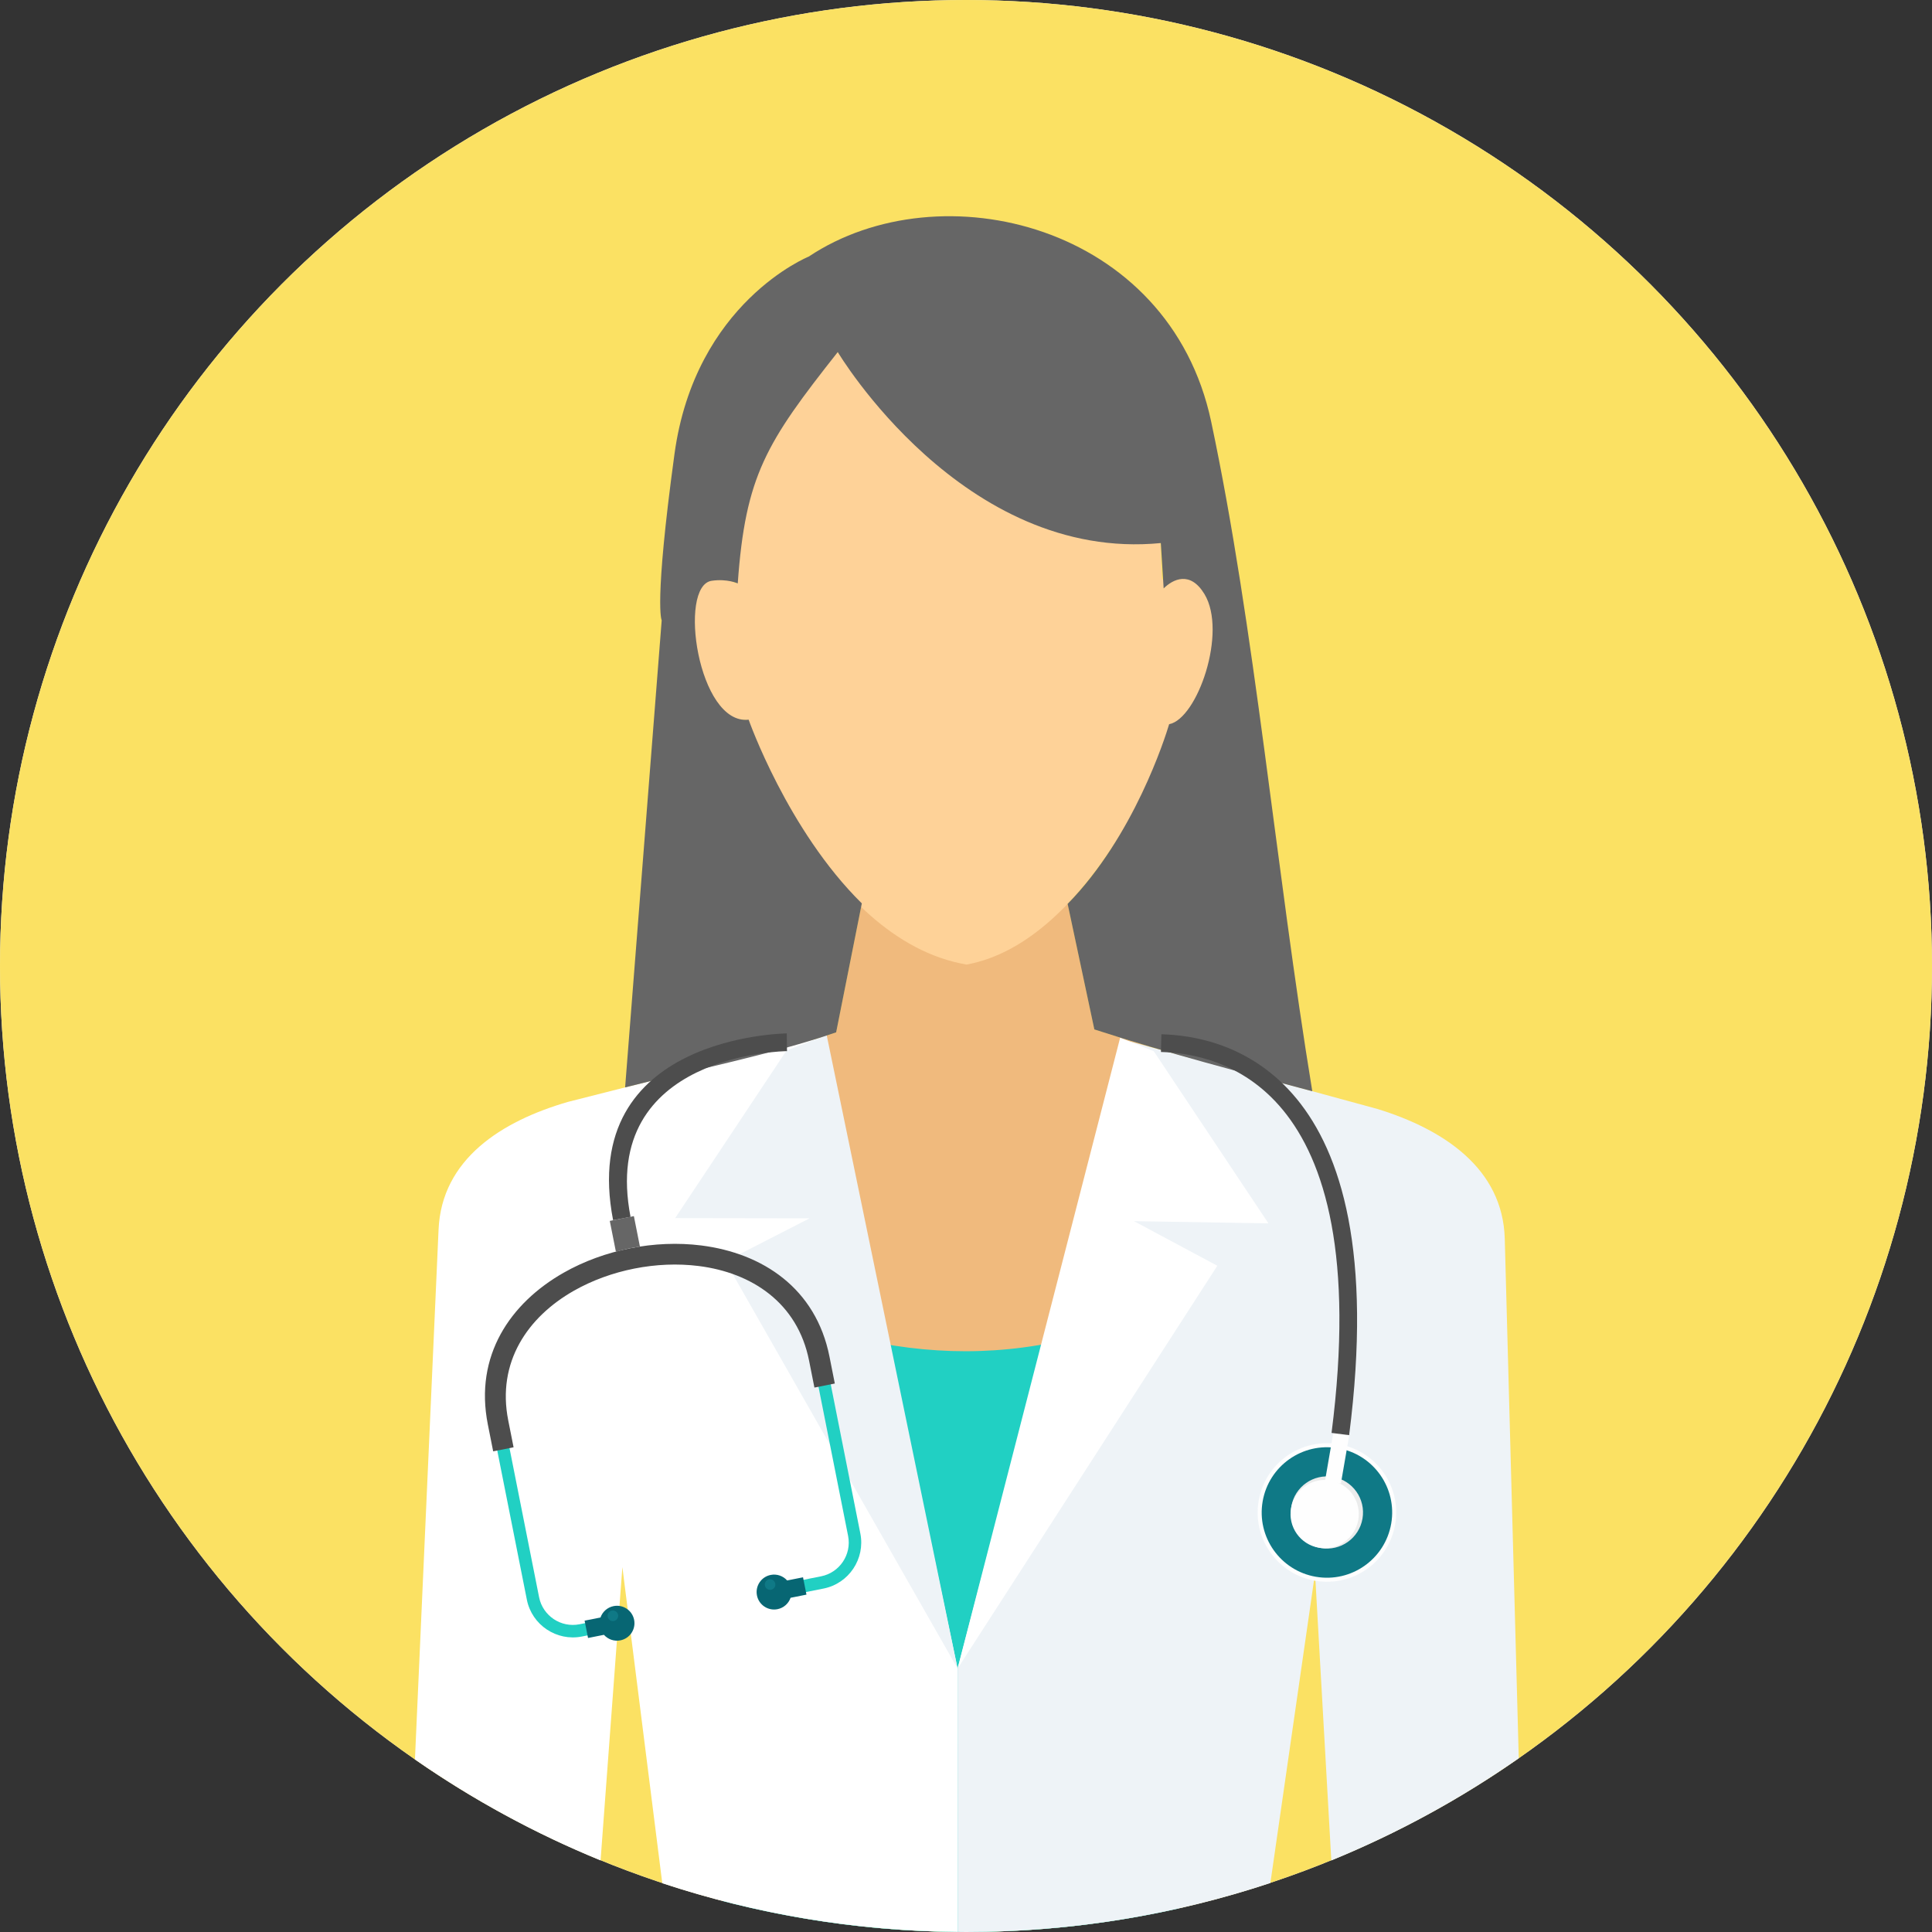 <?xml version="1.0"?>
<svg xmlns="http://www.w3.org/2000/svg" xmlns:xlink="http://www.w3.org/1999/xlink" xmlns:svgjs="http://svgjs.com/svgjs" version="1.1" width="512" height="512" x="0" y="0" viewBox="0 0 512 512" style="enable-background:new 0 0 512 512" xml:space="preserve" class=""><rect x="0" y="0" width="512" height="512" fill="#333333" stroke="none"/><g>
<circle xmlns="http://www.w3.org/2000/svg" style="" cx="256" cy="256" r="256" fill="#ecf0f1" data-original="#ecf0f1"/>
<circle xmlns="http://www.w3.org/2000/svg" style="" cx="256" cy="256" r="256" fill="#fbe163" data-original="#fad24d" class=""/>
<path xmlns="http://www.w3.org/2000/svg" style="" d="M228.546,238.629l-6.957,34.955l-23.307,8.016l13.793,217.594l88.682-0.503l4.142-221.201  l-14.885-4.683l-7.586-35.659L228.546,238.629L228.546,238.629z" fill="#f0ba7d" data-original="#f0ba7d"/>
<path xmlns="http://www.w3.org/2000/svg" style="" d="M192.992,342.31c38.801,18.812,78.715,22.761,120.732,1.065l-1.432,162.402  C294.176,509.84,275.341,512,256,512c-22.256,0-43.846-2.844-64.432-8.182L192.992,342.31z" fill="#21d0c3" data-original="#21d0c3"/>
<path xmlns="http://www.w3.org/2000/svg" style="" d="M297.499,275.471l67.592,18.434c17.527,5.411,33.188,15.775,33.689,34.4l3.707,137.649  c-15.404,10.768-32.048,19.876-49.674,27.085l-4.314-76.125l-11.837,82.104C311.304,507.439,284.186,512,256.001,512  c-0.736,0-1.466-0.022-2.201-0.028l-0.028-69.787L297.499,275.471z" fill="#eef3f7" data-original="#eef3f7"/>
<g xmlns="http://www.w3.org/2000/svg">
	<path style="" d="M296.855,274.993l8.907,3.593l30.383,45.612l-35.613-0.573l22.074,11.812l-68.833,106.749   L296.855,274.993L296.855,274.993z" fill="#ffffff" data-original="#ffffff"/>
	<path style="" d="M218.424,274.774l-67.907,17.239c-17.622,5.103-33.46,15.188-34.291,33.801l-6.262,140.453   c15.269,10.625,31.75,19.624,49.193,26.762l5.78-77.732l10.575,83.779c24.647,8.163,50.956,12.666,78.287,12.897l-0.028-69.787   L218.424,274.774L218.424,274.774z" fill="#ffffff" data-original="#ffffff"/>
</g>
<path xmlns="http://www.w3.org/2000/svg" style="" d="M219.076,274.306l-10.62,4.068l-29.53,44.437l35.619,0.057l-22.28,11.42l61.508,107.897  L219.076,274.306L219.076,274.306z" fill="#eef3f7" data-original="#eef3f7"/>
<path xmlns="http://www.w3.org/2000/svg" style="" d="M182.578,154.801c-1.135,11.456,1.159,36.892,15.056,35.924c0,0,20.002,58.295,58.511,64.896  c33.246-6.075,53.47-58.873,55.005-63.896c4.579,1.564,17.396-19.756,7.571-37.198c-2.818-5.002-10.795-0.952-10.795-0.952  l-0.614-14.565c-52.536,5.102-85.296-45.711-85.296-45.711c-20.027,21.785-24.845,34.219-26.987,61.314c0,0-3.761-2.335-7.936-2.424  C185.835,152.161,184.221,153.257,182.578,154.801L182.578,154.801z" fill="#fed298" data-original="#fed298" class=""/>
<path xmlns="http://www.w3.org/2000/svg" style="" d="M221.588,273.584l6.805-34.175c-19.713-19.409-29.992-48.684-29.992-48.684  c-13.432,1.498-18.826-35.521-9.789-36.814c4.133-0.592,6.9,0.703,6.9,0.703c2.035-28.608,7.545-37.307,26.503-61.314  c0,0,33.118,55.72,85.613,50.617l0.751,12.014c2.482-2.44,7.019-4.733,10.799,1.484c6.15,10.115-1.895,33.103-9.343,34.506  c-1.055,3.544-9.344,29.695-26.901,47.615l7.079,33.273c19.699,6.379,38.692,11.306,57.757,16.375  c-9.685-59.038-15.235-122.924-26.799-177.458c-11.098-52.331-71.765-66.967-106.652-43.726c0,0-30.082,12.121-35.574,52.32  c-5.49,40.197-3.389,44.071-3.389,44.071l-9.693,123.779C183.636,283.607,204.447,279.478,221.588,273.584L221.588,273.584z" fill="#666666" data-original="#666666"/>
<path xmlns="http://www.w3.org/2000/svg" style="" d="M348.527,418.914c-9.989-1.725-16.69-11.222-14.966-21.212c1.725-9.988,11.223-16.692,21.212-14.968  c9.991,1.725,16.691,11.225,14.967,21.216C368.015,413.939,358.517,420.639,348.527,418.914z" fill="#fefefe" data-original="#fefefe"/>
<path xmlns="http://www.w3.org/2000/svg" style="" d="M348.709,417.86c-9.408-1.625-15.719-10.566-14.094-19.975c1.625-9.409,10.568-15.721,19.978-14.096  c9.409,1.626,15.718,10.571,14.094,19.979C367.06,413.177,358.119,419.485,348.709,417.86z" fill="#0f7986" data-original="#0f7986"/>
<path xmlns="http://www.w3.org/2000/svg" style="" d="M350.022,410.253c-5.203-0.898-8.697-5.851-7.798-11.054c0.898-5.207,5.849-8.696,11.052-7.798  c5.207,0.899,8.698,5.846,7.799,11.053C360.178,407.658,355.229,411.151,350.022,410.253L350.022,410.253z" fill="#ebecec" data-original="#ebecec"/>
<path xmlns="http://www.w3.org/2000/svg" style="" d="M351.147,392.425l4.204,0.725l2.26-13.09l-4.202-0.725L351.147,392.425L351.147,392.425z" fill="#fefefe" data-original="#fefefe"/>
<path xmlns="http://www.w3.org/2000/svg" style="" d="M210.372,422.546l7.877-1.563c3.346-0.665,6.119-2.636,7.886-5.279  c1.765-2.643,2.532-5.957,1.866-9.304l-9.262-46.668c-3.496-17.61-17.273-26.591-33.016-28.581  c-6.033-0.764-12.357-0.486-18.483,0.729c-6.131,1.212-12.075,3.37-17.356,6.378c-13.754,7.833-23.024,21.378-19.522,39.017  l9.262,46.669c0.665,3.346,2.639,6.117,5.28,7.885l0.006-0.002c2.644,1.769,5.954,2.532,9.299,1.868l7.872-1.563l-0.644-3.245  l-7.874,1.563c-2.454,0.487-4.886-0.074-6.822-1.367l0.001-0.001c-1.938-1.299-3.386-3.331-3.874-5.781l-9.262-46.669  c-3.177-16.005,5.317-28.341,17.902-35.504c4.973-2.834,10.583-4.868,16.373-6.017c5.789-1.147,11.752-1.406,17.434-0.689  c14.408,1.821,27.009,9.982,30.178,25.956l9.265,46.669c0.486,2.452-0.078,4.881-1.372,6.822c-1.297,1.936-3.331,3.384-5.783,3.869  l-7.876,1.563L210.372,422.546L210.372,422.546z" fill="#21d0c3" data-original="#21d0c3"/>
<path xmlns="http://www.w3.org/2000/svg" style="" d="M221.235,366.648l-1.415-7.129c-3.602-18.157-17.777-27.41-33.963-29.458  c-6.148-0.775-12.589-0.499-18.83,0.741c-6.243,1.236-12.3,3.436-17.682,6.498c-14.146,8.057-23.673,22.003-20.065,40.19  l1.417,7.129l5.405-1.075l-1.415-7.128c-3.067-15.458,5.168-27.392,17.362-34.337c4.874-2.774,10.369-4.766,16.047-5.892  c5.676-1.127,11.521-1.38,17.088-0.677c13.962,1.764,26.167,9.652,29.231,25.081l1.414,7.129L221.235,366.648L221.235,366.648z" fill="#4d4d4d" data-original="#4d4d4d"/>
<g xmlns="http://www.w3.org/2000/svg">
	<path style="" d="M155.836,434.082l4.213-0.837c1.057,1.187,2.694,1.797,4.362,1.466   c2.507-0.497,4.136-2.932,3.638-5.441c-0.496-2.504-2.931-4.134-5.438-3.635c-1.671,0.331-2.95,1.522-3.472,3.021l-4.212,0.835   L155.836,434.082z" fill="#076673" data-original="#076673"/>
	<path style="" d="M213.72,422.593l-4.21,0.837c-0.523,1.498-1.802,2.689-3.471,3.02   c-2.506,0.496-4.94-1.132-5.438-3.64c-0.496-2.504,1.132-4.94,3.637-5.437c1.669-0.331,3.308,0.281,4.361,1.466l4.212-0.837   L213.72,422.593L213.72,422.593z" fill="#076673" data-original="#076673"/>
</g>
<path xmlns="http://www.w3.org/2000/svg" style="" d="M169.59,330.379l-1.607-8.097l-3.195,0.636l-3.19,0.632l1.625,8.176  c1.217-0.356,2.449-0.657,3.693-0.903C167.802,330.646,168.694,330.499,169.59,330.379z" fill="#666666" data-original="#666666"/>
<g xmlns="http://www.w3.org/2000/svg">
	<path style="" d="M162.697,429.577c0.76-0.151,1.251-0.89,1.1-1.645c-0.15-0.759-0.885-1.253-1.645-1.102   c-0.76,0.151-1.251,0.887-1.101,1.646C161.202,429.233,161.938,429.728,162.697,429.577L162.697,429.577z" fill="#0f7986" data-original="#0f7986"/>
	<path style="" d="M204.351,421.295c0.757-0.15,1.249-0.887,1.098-1.643c-0.151-0.76-0.885-1.253-1.645-1.103   c-0.76,0.151-1.251,0.887-1.1,1.648C202.853,420.952,203.59,421.445,204.351,421.295z" fill="#0f7986" data-original="#0f7986"/>
</g>
<path xmlns="http://www.w3.org/2000/svg" style="" d="M349.511,410.164c-4.923-0.85-8.224-5.531-7.375-10.455c0.85-4.921,5.528-8.223,10.452-7.374  c4.922,0.85,8.225,5.529,7.376,10.451C359.114,407.711,354.433,411.014,349.511,410.164z" fill="#fefefe" data-original="#fefefe"/>
<g xmlns="http://www.w3.org/2000/svg">
	<path style="" d="M208.563,278.563c-0.142,0.001-49.862,0.414-41.463,43.912l-4.623,0.884   c-9.468-49.038,45.874-49.49,46.032-49.492L208.563,278.563L208.563,278.563z" fill="#4d4d4d" data-original="#4d4d4d"/>
	<path style="" d="M307.775,274.091c8.111,0.218,23.794,2.429,35.861,17.111   c11.811,14.367,20.091,40.752,13.899,89.128l-4.661-0.59c5.993-46.823-1.751-72.031-12.866-85.554   c-10.86-13.211-25.019-15.202-32.344-15.399L307.775,274.091L307.775,274.091z" fill="#4d4d4d" data-original="#4d4d4d"/>
</g>
<g xmlns="http://www.w3.org/2000/svg">
</g>
<g xmlns="http://www.w3.org/2000/svg">
</g>
<g xmlns="http://www.w3.org/2000/svg">
</g>
<g xmlns="http://www.w3.org/2000/svg">
</g>
<g xmlns="http://www.w3.org/2000/svg">
</g>
<g xmlns="http://www.w3.org/2000/svg">
</g>
<g xmlns="http://www.w3.org/2000/svg">
</g>
<g xmlns="http://www.w3.org/2000/svg">
</g>
<g xmlns="http://www.w3.org/2000/svg">
</g>
<g xmlns="http://www.w3.org/2000/svg">
</g>
<g xmlns="http://www.w3.org/2000/svg">
</g>
<g xmlns="http://www.w3.org/2000/svg">
</g>
<g xmlns="http://www.w3.org/2000/svg">
</g>
<g xmlns="http://www.w3.org/2000/svg">
</g>
<g xmlns="http://www.w3.org/2000/svg">
</g>
</g></svg>

